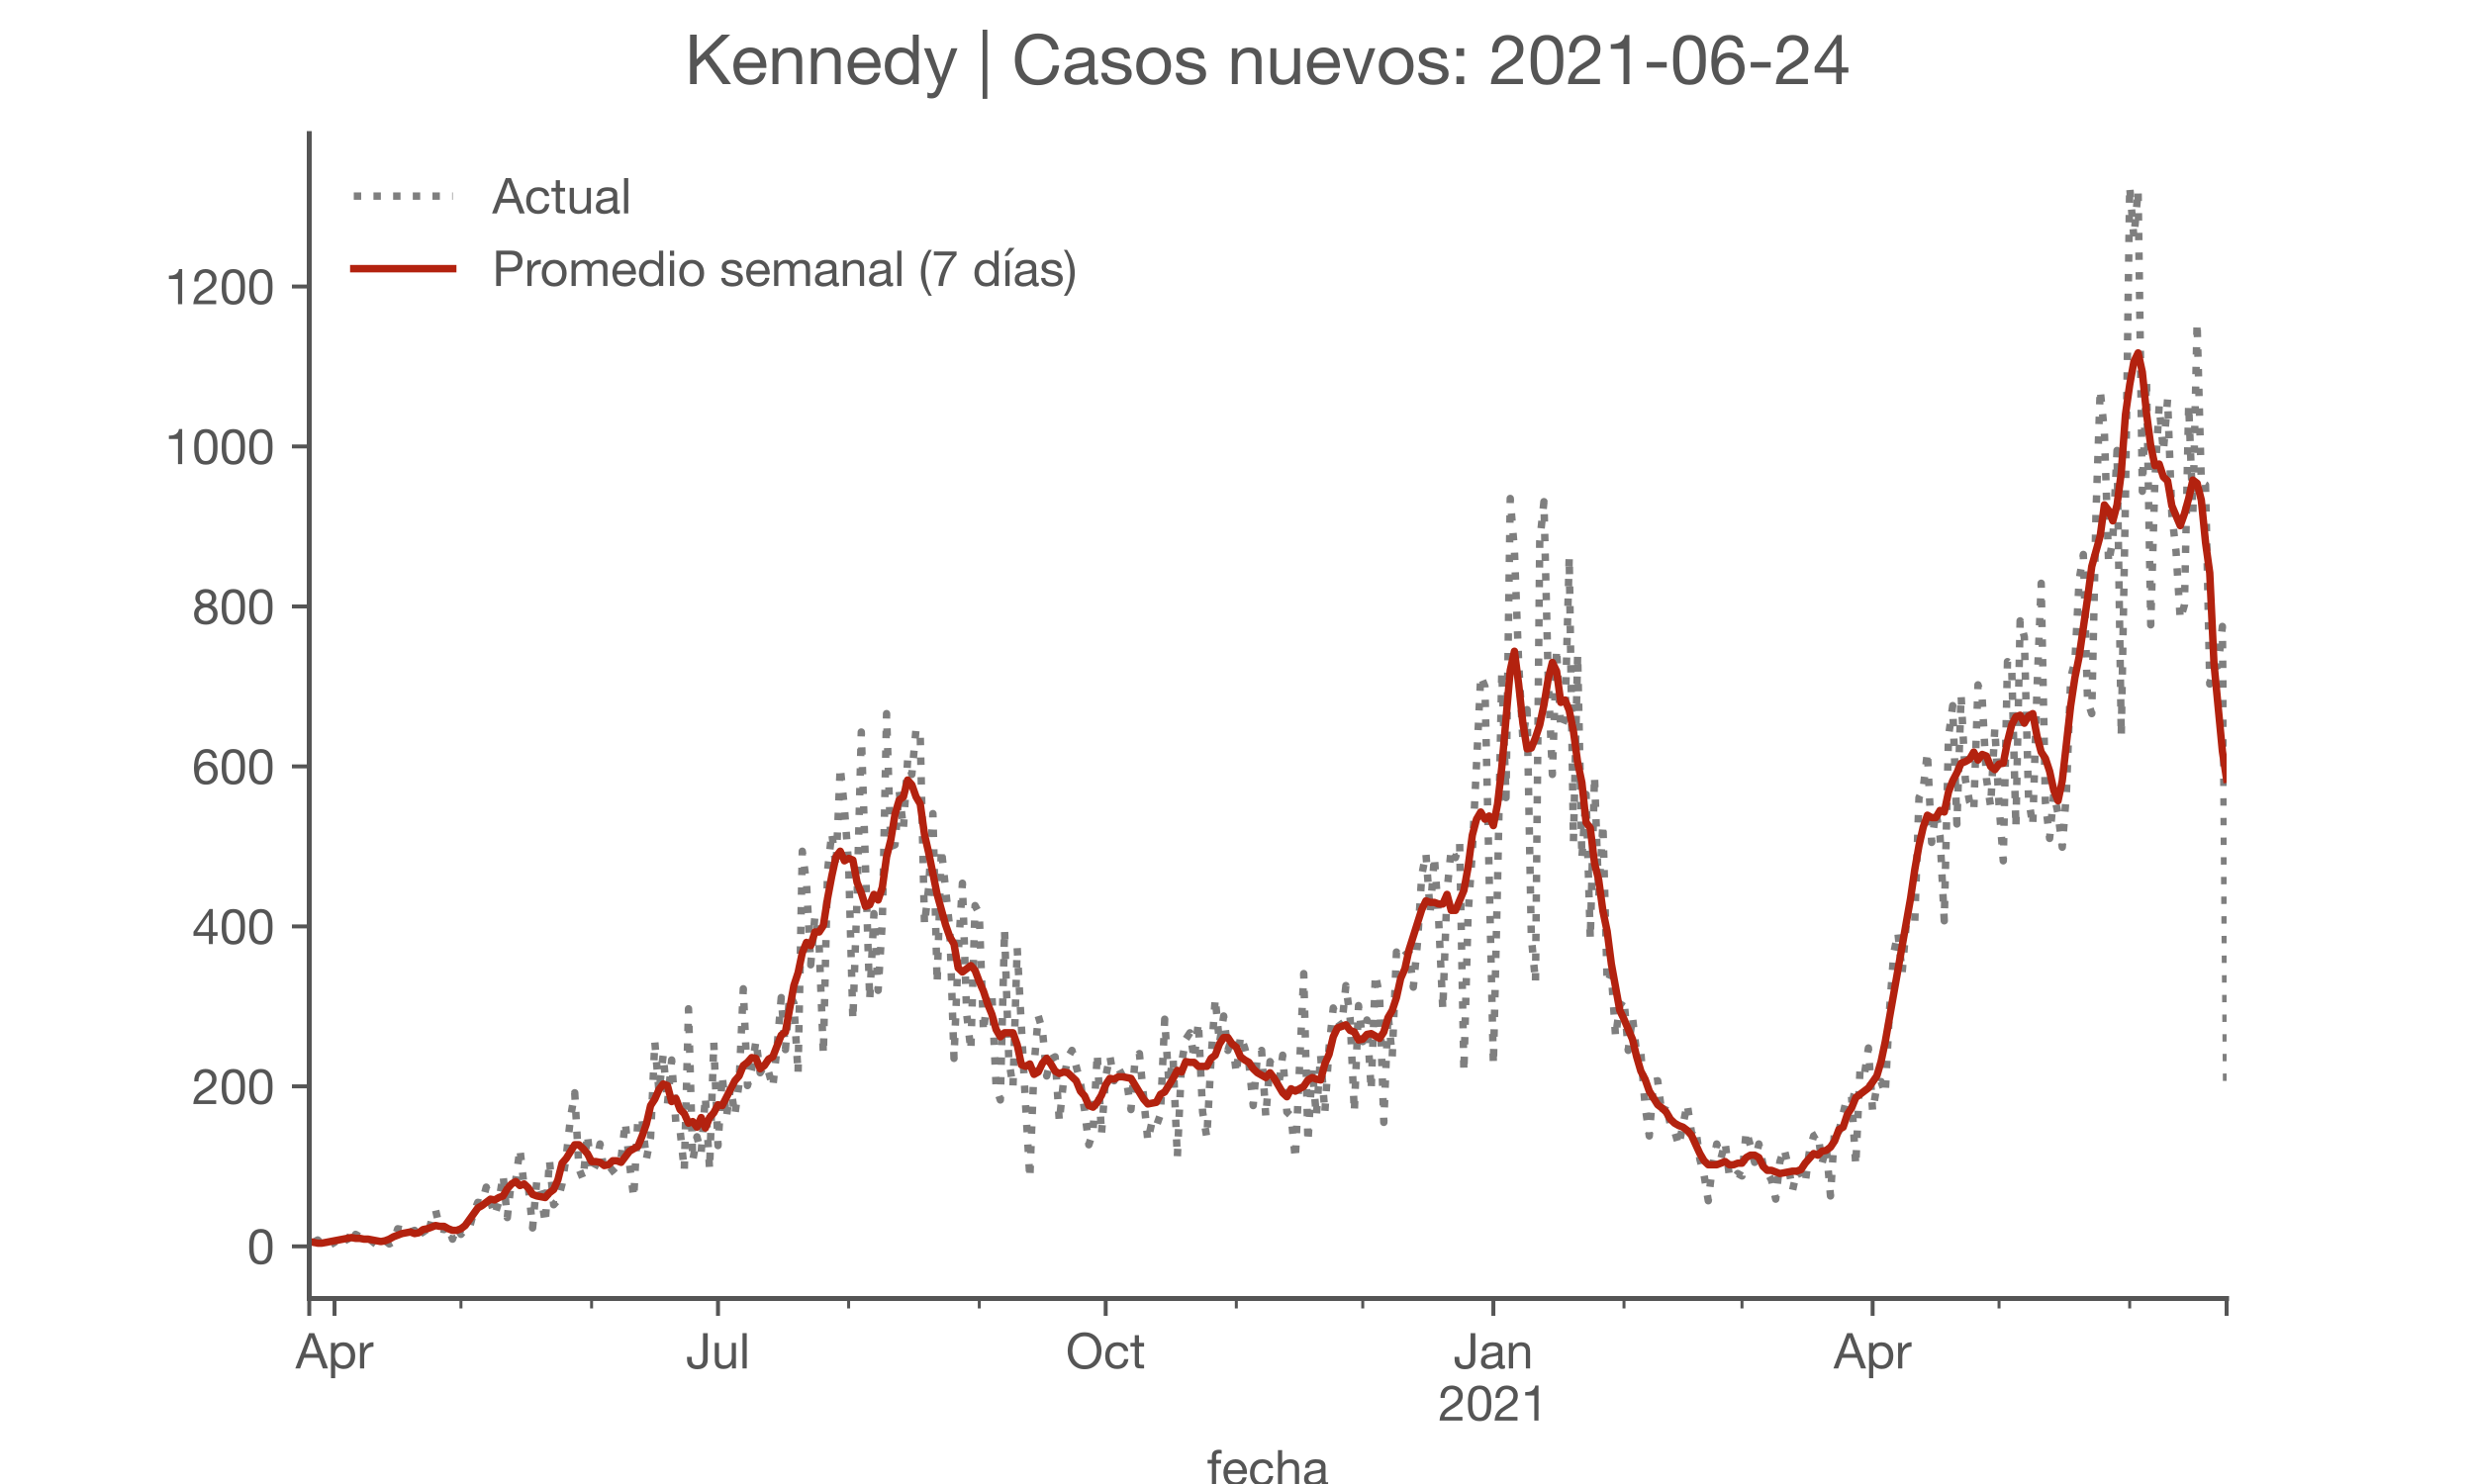 <?xml version="1.0" encoding="utf-8" standalone="no"?>
<!DOCTYPE svg PUBLIC "-//W3C//DTD SVG 1.1//EN"
  "http://www.w3.org/Graphics/SVG/1.1/DTD/svg11.dtd">
<!-- Created with matplotlib (https://matplotlib.org/) -->
<svg height="300pt" version="1.1" viewBox="0 0 500 300" width="500pt" xmlns="http://www.w3.org/2000/svg" xmlns:xlink="http://www.w3.org/1999/xlink">
 <defs>
  <style type="text/css">*{stroke-linecap:butt;stroke-linejoin:round;}</style>
 </defs>
 <g id="figure_1">
  <g id="patch_1">
   <path d="M 0 300 
L 500 300 
L 500 0 
L 0 0 
z
" style="fill:#ffffff;"/>
  </g>
  <g id="axes_1">
   <g id="patch_2">
    <path d="M 62.5 262.5 
L 450 262.5 
L 450 27 
L 62.5 27 
z
" style="fill:#ffffff;"/>
   </g>
   <g id="matplotlib.axis_1">
    <g id="xtick_1">
     <g id="line2d_1">
      <defs>
       <path d="M 0 0 
L 0 3.5 
" id="mdca67dce4a" style="stroke:#555555;stroke-width:0.8;"/>
      </defs>
      <g>
       <use style="fill:#555555;stroke:#555555;stroke-width:0.8;" x="62.5" xlink:href="#mdca67dce4a" y="262.5"/>
      </g>
     </g>
    </g>
    <g id="xtick_2">
     <g id="line2d_2">
      <g>
       <use style="fill:#555555;stroke:#555555;stroke-width:0.8;" x="67.61" xlink:href="#mdca67dce4a" y="262.5"/>
      </g>
     </g>
     <g id="text_1">
      <!-- Apr -->
      <g style="fill:#555555;" transform="translate(59.74 276.641)scale(0.1 -0.1)">
       <defs>
        <path d="M 20.094 29.5 
L 32.203 62.797 
L 32.406 62.797 
L 44.297 29.5 
z
M 27.203 71.406 
L -0.594 0 
L 9.094 0 
L 17.094 21.5 
L 47.297 21.5 
L 55.094 0 
L 65.594 0 
L 37.703 71.406 
z
" id="HelveticaNeue-65"/>
        <path d="M 6.703 51.703 
L 6.703 -19.703 
L 15.203 -19.703 
L 15.203 6.906 
L 15.406 6.906 
Q 16.797 4.594 18.844 3.047 
Q 20.906 1.5 23.203 0.594 
Q 25.5 -0.297 27.844 -0.688 
Q 30.203 -1.094 32.094 -1.094 
Q 38 -1.094 42.453 1 
Q 46.906 3.094 49.844 6.75 
Q 52.797 10.406 54.25 15.297 
Q 55.703 20.203 55.703 25.703 
Q 55.703 31.203 54.203 36.094 
Q 52.703 41 49.75 44.75 
Q 46.797 48.5 42.344 50.703 
Q 37.906 52.906 31.906 52.906 
Q 26.5 52.906 22 50.953 
Q 17.5 49 15.406 44.703 
L 15.203 44.703 
L 15.203 51.703 
z
M 46.703 26.297 
Q 46.703 22.5 45.891 18.891 
Q 45.094 15.297 43.297 12.5 
Q 41.5 9.703 38.547 8 
Q 35.594 6.297 31.203 6.297 
Q 26.797 6.297 23.688 7.938 
Q 20.594 9.594 18.641 12.297 
Q 16.703 15 15.797 18.547 
Q 14.906 22.094 14.906 25.906 
Q 14.906 29.5 15.75 33 
Q 16.594 36.5 18.5 39.25 
Q 20.406 42 23.406 43.703 
Q 26.406 45.406 30.703 45.406 
Q 34.797 45.406 37.844 43.797 
Q 40.906 42.203 42.844 39.5 
Q 44.797 36.797 45.75 33.344 
Q 46.703 29.906 46.703 26.297 
z
" id="HelveticaNeue-112"/>
        <path d="M 6.094 51.703 
L 6.094 0 
L 14.594 0 
L 14.594 23 
Q 14.594 28 15.594 31.844 
Q 16.594 35.703 18.797 38.391 
Q 21 41.094 24.594 42.5 
Q 28.203 43.906 33.297 43.906 
L 33.297 52.906 
Q 26.406 53.094 21.906 50.094 
Q 17.406 47.094 14.297 40.797 
L 14.094 40.797 
L 14.094 51.703 
z
" id="HelveticaNeue-114"/>
       </defs>
       <use xlink:href="#HelveticaNeue-65"/>
       <use x="64.8" xlink:href="#HelveticaNeue-112"/>
       <use x="124.1" xlink:href="#HelveticaNeue-114"/>
      </g>
     </g>
    </g>
    <g id="xtick_3">
     <g id="line2d_3">
      <g>
       <use style="fill:#555555;stroke:#555555;stroke-width:0.8;" x="145.11" xlink:href="#mdca67dce4a" y="262.5"/>
      </g>
     </g>
     <g id="text_2">
      <!-- Jul -->
      <g style="fill:#555555;" transform="translate(138.625 276.641)scale(0.1 -0.1)">
       <defs>
        <path d="M 44.094 17.797 
L 44.094 71.406 
L 34.594 71.406 
L 34.594 19.203 
Q 34.594 13.297 32.141 9.797 
Q 29.703 6.297 23.203 6.297 
Q 19.703 6.297 17.453 7.344 
Q 15.203 8.406 13.953 10.297 
Q 12.703 12.203 12.203 14.797 
Q 11.703 17.406 11.703 20.5 
L 11.703 23.5 
L 2.203 23.5 
L 2.203 19.094 
Q 2.203 8.906 7.594 3.656 
Q 13 -1.594 23 -1.594 
Q 29 -1.594 33.047 0.047 
Q 37.094 1.703 39.547 4.453 
Q 42 7.203 43.047 10.703 
Q 44.094 14.203 44.094 17.797 
z
" id="HelveticaNeue-74"/>
        <path d="M 49.203 0 
L 49.203 51.703 
L 40.703 51.703 
L 40.703 22.5 
Q 40.703 19 39.75 16.047 
Q 38.797 13.094 36.891 10.891 
Q 35 8.703 32.141 7.5 
Q 29.297 6.297 25.406 6.297 
Q 20.5 6.297 17.703 9.094 
Q 14.906 11.906 14.906 16.703 
L 14.906 51.703 
L 6.406 51.703 
L 6.406 17.703 
Q 6.406 13.5 7.25 10.047 
Q 8.094 6.594 10.188 4.094 
Q 12.297 1.594 15.688 0.25 
Q 19.094 -1.094 24.203 -1.094 
Q 29.906 -1.094 34.094 1.156 
Q 38.297 3.406 41 8.203 
L 41.203 8.203 
L 41.203 0 
z
" id="HelveticaNeue-117"/>
        <path d="M 6.906 71.406 
L 6.906 0 
L 15.406 0 
L 15.406 71.406 
z
" id="HelveticaNeue-108"/>
       </defs>
       <use xlink:href="#HelveticaNeue-74"/>
       <use x="51.9" xlink:href="#HelveticaNeue-117"/>
       <use x="107.5" xlink:href="#HelveticaNeue-108"/>
      </g>
     </g>
    </g>
    <g id="xtick_4">
     <g id="line2d_4">
      <g>
       <use style="fill:#555555;stroke:#555555;stroke-width:0.8;" x="223.462" xlink:href="#mdca67dce4a" y="262.5"/>
      </g>
     </g>
     <g id="text_3">
      <!-- Oct -->
      <g style="fill:#555555;" transform="translate(215.401 276.641)scale(0.1 -0.1)">
       <defs>
        <path d="M 13.297 35.703 
Q 13.297 41.094 14.688 46.344 
Q 16.094 51.594 19.094 55.797 
Q 22.094 60 26.797 62.547 
Q 31.5 65.094 38 65.094 
Q 44.5 65.094 49.203 62.547 
Q 53.906 60 56.906 55.797 
Q 59.906 51.594 61.297 46.344 
Q 62.703 41.094 62.703 35.703 
Q 62.703 30.297 61.297 25.047 
Q 59.906 19.797 56.906 15.594 
Q 53.906 11.406 49.203 8.844 
Q 44.5 6.297 38 6.297 
Q 31.5 6.297 26.797 8.844 
Q 22.094 11.406 19.094 15.594 
Q 16.094 19.797 14.688 25.047 
Q 13.297 30.297 13.297 35.703 
z
M 3.797 35.703 
Q 3.797 28.406 5.938 21.656 
Q 8.094 14.906 12.391 9.703 
Q 16.703 4.5 23.094 1.453 
Q 29.5 -1.594 38 -1.594 
Q 46.5 -1.594 52.891 1.453 
Q 59.297 4.5 63.594 9.703 
Q 67.906 14.906 70.047 21.656 
Q 72.203 28.406 72.203 35.703 
Q 72.203 43 70.047 49.75 
Q 67.906 56.5 63.594 61.703 
Q 59.297 66.906 52.891 70 
Q 46.5 73.094 38 73.094 
Q 29.5 73.094 23.094 70 
Q 16.703 66.906 12.391 61.703 
Q 8.094 56.5 5.938 49.75 
Q 3.797 43 3.797 35.703 
z
" id="HelveticaNeue-79"/>
        <path d="M 41.5 35.094 
L 50.297 35.094 
Q 49.797 39.703 47.891 43.047 
Q 46 46.406 43.047 48.594 
Q 40.094 50.797 36.25 51.844 
Q 32.406 52.906 28 52.906 
Q 21.906 52.906 17.297 50.75 
Q 12.703 48.594 9.641 44.844 
Q 6.594 41.094 5.094 36.047 
Q 3.594 31 3.594 25.203 
Q 3.594 19.406 5.141 14.547 
Q 6.703 9.703 9.75 6.203 
Q 12.797 2.703 17.344 0.797 
Q 21.906 -1.094 27.797 -1.094 
Q 37.703 -1.094 43.453 4.094 
Q 49.203 9.297 50.594 18.906 
L 41.906 18.906 
Q 41.094 12.906 37.547 9.594 
Q 34 6.297 27.703 6.297 
Q 23.703 6.297 20.797 7.891 
Q 17.906 9.5 16.094 12.141 
Q 14.297 14.797 13.438 18.188 
Q 12.594 21.594 12.594 25.203 
Q 12.594 29.094 13.391 32.75 
Q 14.203 36.406 16.047 39.203 
Q 17.906 42 21 43.703 
Q 24.094 45.406 28.703 45.406 
Q 34.094 45.406 37.297 42.703 
Q 40.5 40 41.5 35.094 
z
" id="HelveticaNeue-99"/>
        <path d="M 18.203 51.703 
L 18.203 67.203 
L 9.703 67.203 
L 9.703 51.703 
L 0.906 51.703 
L 0.906 44.203 
L 9.703 44.203 
L 9.703 11.297 
Q 9.703 7.703 10.391 5.5 
Q 11.094 3.297 12.547 2.094 
Q 14 0.906 16.344 0.453 
Q 18.703 0 22 0 
L 28.5 0 
L 28.5 7.5 
L 24.594 7.5 
Q 22.594 7.5 21.344 7.641 
Q 20.094 7.797 19.391 8.297 
Q 18.703 8.797 18.453 9.688 
Q 18.203 10.594 18.203 12.094 
L 18.203 44.203 
L 28.5 44.203 
L 28.5 51.703 
z
" id="HelveticaNeue-116"/>
       </defs>
       <use xlink:href="#HelveticaNeue-79"/>
       <use x="76" xlink:href="#HelveticaNeue-99"/>
       <use x="129.7" xlink:href="#HelveticaNeue-116"/>
      </g>
     </g>
    </g>
    <g id="xtick_5">
     <g id="line2d_5">
      <g>
       <use style="fill:#555555;stroke:#555555;stroke-width:0.8;" x="301.813" xlink:href="#mdca67dce4a" y="262.5"/>
      </g>
     </g>
     <g id="text_4">
      <!-- Jan -->
      <g style="fill:#555555;" transform="translate(293.753 276.641)scale(0.1 -0.1)">
       <defs>
        <path d="M 52.203 0.203 
Q 50 -1.094 46.094 -1.094 
Q 42.797 -1.094 40.844 0.75 
Q 38.906 2.594 38.906 6.797 
Q 35.406 2.594 30.75 0.75 
Q 26.094 -1.094 20.703 -1.094 
Q 17.203 -1.094 14.047 -0.297 
Q 10.906 0.5 8.594 2.203 
Q 6.297 3.906 4.938 6.656 
Q 3.594 9.406 3.594 13.297 
Q 3.594 17.703 5.094 20.5 
Q 6.594 23.297 9.047 25.047 
Q 11.5 26.797 14.641 27.688 
Q 17.797 28.594 21.094 29.203 
Q 24.594 29.906 27.75 30.25 
Q 30.906 30.594 33.297 31.25 
Q 35.703 31.906 37.094 33.156 
Q 38.5 34.406 38.5 36.797 
Q 38.5 39.594 37.453 41.297 
Q 36.406 43 34.75 43.891 
Q 33.094 44.797 31.047 45.094 
Q 29 45.406 27 45.406 
Q 21.594 45.406 18 43.344 
Q 14.406 41.297 14.094 35.594 
L 5.594 35.594 
Q 5.797 40.406 7.594 43.703 
Q 9.406 47 12.406 49.047 
Q 15.406 51.094 19.25 52 
Q 23.094 52.906 27.5 52.906 
Q 31 52.906 34.453 52.406 
Q 37.906 51.906 40.703 50.344 
Q 43.5 48.797 45.203 46 
Q 46.906 43.203 46.906 38.703 
L 46.906 12.094 
Q 46.906 9.094 47.25 7.688 
Q 47.594 6.297 49.594 6.297 
Q 50.703 6.297 52.203 6.797 
z
M 38.406 26.703 
Q 36.797 25.5 34.188 24.953 
Q 31.594 24.406 28.75 24.047 
Q 25.906 23.703 23 23.25 
Q 20.094 22.797 17.797 21.797 
Q 15.5 20.797 14.047 18.938 
Q 12.594 17.094 12.594 13.906 
Q 12.594 11.797 13.438 10.344 
Q 14.297 8.906 15.641 8 
Q 17 7.094 18.797 6.688 
Q 20.594 6.297 22.594 6.297 
Q 26.797 6.297 29.797 7.438 
Q 32.797 8.594 34.688 10.344 
Q 36.594 12.094 37.5 14.141 
Q 38.406 16.203 38.406 18 
z
" id="HelveticaNeue-97"/>
        <path d="M 6.406 51.703 
L 6.406 0 
L 14.906 0 
L 14.906 29.203 
Q 14.906 32.703 15.844 35.641 
Q 16.797 38.594 18.688 40.797 
Q 20.594 43 23.438 44.203 
Q 26.297 45.406 30.203 45.406 
Q 35.094 45.406 37.891 42.594 
Q 40.703 39.797 40.703 35 
L 40.703 0 
L 49.203 0 
L 49.203 34 
Q 49.203 38.203 48.344 41.641 
Q 47.5 45.094 45.391 47.594 
Q 43.297 50.094 39.891 51.5 
Q 36.5 52.906 31.406 52.906 
Q 19.906 52.906 14.594 43.5 
L 14.406 43.5 
L 14.406 51.703 
z
" id="HelveticaNeue-110"/>
       </defs>
       <use xlink:href="#HelveticaNeue-74"/>
       <use x="51.9" xlink:href="#HelveticaNeue-97"/>
       <use x="105.6" xlink:href="#HelveticaNeue-110"/>
      </g>
      <!-- 2021 -->
      <g style="fill:#555555;" transform="translate(290.694 287.18)scale(0.1 -0.1)">
       <defs>
        <path d="M 4.406 45.797 
L 12.906 45.797 
Q 12.797 49 13.547 52.141 
Q 14.297 55.297 16 57.797 
Q 17.703 60.297 20.344 61.844 
Q 23 63.406 26.703 63.406 
Q 29.5 63.406 32 62.5 
Q 34.5 61.594 36.344 59.891 
Q 38.203 58.203 39.297 55.844 
Q 40.406 53.5 40.406 50.594 
Q 40.406 46.906 39.25 44.094 
Q 38.094 41.297 35.844 38.891 
Q 33.594 36.5 30.188 34.141 
Q 26.797 31.797 22.297 29 
Q 18.594 26.797 15.188 24.297 
Q 11.797 21.797 9.094 18.5 
Q 6.406 15.203 4.656 10.75 
Q 2.906 6.297 2.406 0 
L 48.703 0 
L 48.703 7.5 
L 12.297 7.5 
Q 12.906 10.797 14.844 13.344 
Q 16.797 15.906 19.547 18.094 
Q 22.297 20.297 25.594 22.25 
Q 28.906 24.203 32.203 26.203 
Q 35.5 28.297 38.594 30.594 
Q 41.703 32.906 44.094 35.75 
Q 46.5 38.594 47.953 42.188 
Q 49.406 45.797 49.406 50.5 
Q 49.406 55.5 47.656 59.297 
Q 45.906 63.094 42.906 65.641 
Q 39.906 68.203 35.844 69.547 
Q 31.797 70.906 27.203 70.906 
Q 21.594 70.906 17.188 69 
Q 12.797 67.094 9.844 63.75 
Q 6.906 60.406 5.5 55.797 
Q 4.094 51.203 4.406 45.797 
z
" id="HelveticaNeue-50"/>
        <path d="M 13.203 34.906 
Q 13.203 37.5 13.25 40.641 
Q 13.297 43.797 13.75 46.938 
Q 14.203 50.094 15.047 53.094 
Q 15.906 56.094 17.547 58.344 
Q 19.203 60.594 21.703 62 
Q 24.203 63.406 27.797 63.406 
Q 31.406 63.406 33.906 62 
Q 36.406 60.594 38.047 58.344 
Q 39.703 56.094 40.547 53.094 
Q 41.406 50.094 41.844 46.938 
Q 42.297 43.797 42.344 40.641 
Q 42.406 37.5 42.406 34.906 
Q 42.406 30.906 42.156 25.953 
Q 41.906 21 40.547 16.641 
Q 39.203 12.297 36.203 9.297 
Q 33.203 6.297 27.797 6.297 
Q 22.406 6.297 19.406 9.297 
Q 16.406 12.297 15.047 16.641 
Q 13.703 21 13.453 25.953 
Q 13.203 30.906 13.203 34.906 
z
M 4.203 34.797 
Q 4.203 30.906 4.391 26.703 
Q 4.594 22.5 5.391 18.5 
Q 6.203 14.5 7.703 10.953 
Q 9.203 7.406 11.797 4.703 
Q 14.406 2 18.344 0.453 
Q 22.297 -1.094 27.797 -1.094 
Q 33.406 -1.094 37.297 0.453 
Q 41.203 2 43.797 4.703 
Q 46.406 7.406 47.906 10.953 
Q 49.406 14.5 50.203 18.5 
Q 51 22.5 51.203 26.703 
Q 51.406 30.906 51.406 34.797 
Q 51.406 38.703 51.203 42.891 
Q 51 47.094 50.203 51.094 
Q 49.406 55.094 47.906 58.688 
Q 46.406 62.297 43.797 65 
Q 41.203 67.703 37.25 69.297 
Q 33.297 70.906 27.797 70.906 
Q 22.297 70.906 18.344 69.297 
Q 14.406 67.703 11.797 65 
Q 9.203 62.297 7.703 58.688 
Q 6.203 55.094 5.391 51.094 
Q 4.594 47.094 4.391 42.891 
Q 4.203 38.703 4.203 34.797 
z
" id="HelveticaNeue-48"/>
        <path d="M 35.594 0 
L 35.594 70.906 
L 29.094 70.906 
Q 28.406 66.906 26.5 64.297 
Q 24.594 61.703 21.844 60.203 
Q 19.094 58.703 15.688 58.141 
Q 12.297 57.594 8.703 57.594 
L 8.703 50.797 
L 27.094 50.797 
L 27.094 0 
z
" id="HelveticaNeue-49"/>
       </defs>
       <use xlink:href="#HelveticaNeue-50"/>
       <use x="55.6" xlink:href="#HelveticaNeue-48"/>
       <use x="111.2" xlink:href="#HelveticaNeue-50"/>
       <use x="166.8" xlink:href="#HelveticaNeue-49"/>
      </g>
     </g>
    </g>
    <g id="xtick_6">
     <g id="line2d_6">
      <g>
       <use style="fill:#555555;stroke:#555555;stroke-width:0.8;" x="378.462" xlink:href="#mdca67dce4a" y="262.5"/>
      </g>
     </g>
     <g id="text_5">
      <!-- Apr -->
      <g style="fill:#555555;" transform="translate(370.592 276.641)scale(0.1 -0.1)">
       <use xlink:href="#HelveticaNeue-65"/>
       <use x="64.8" xlink:href="#HelveticaNeue-112"/>
       <use x="124.1" xlink:href="#HelveticaNeue-114"/>
      </g>
     </g>
    </g>
    <g id="xtick_7">
     <g id="line2d_7">
      <g>
       <use style="fill:#555555;stroke:#555555;stroke-width:0.8;" x="450" xlink:href="#mdca67dce4a" y="262.5"/>
      </g>
     </g>
    </g>
    <g id="xtick_8">
     <g id="line2d_8">
      <defs>
       <path d="M 0 0 
L 0 2 
" id="m780d218e04" style="stroke:#555555;stroke-width:0.6;"/>
      </defs>
      <g>
       <use style="fill:#555555;stroke:#555555;stroke-width:0.6;" x="93.159" xlink:href="#m780d218e04" y="262.5"/>
      </g>
     </g>
    </g>
    <g id="xtick_9">
     <g id="line2d_9">
      <g>
       <use style="fill:#555555;stroke:#555555;stroke-width:0.6;" x="119.56" xlink:href="#m780d218e04" y="262.5"/>
      </g>
     </g>
    </g>
    <g id="xtick_10">
     <g id="line2d_10">
      <g>
       <use style="fill:#555555;stroke:#555555;stroke-width:0.6;" x="171.511" xlink:href="#m780d218e04" y="262.5"/>
      </g>
     </g>
    </g>
    <g id="xtick_11">
     <g id="line2d_11">
      <g>
       <use style="fill:#555555;stroke:#555555;stroke-width:0.6;" x="197.912" xlink:href="#m780d218e04" y="262.5"/>
      </g>
     </g>
    </g>
    <g id="xtick_12">
     <g id="line2d_12">
      <g>
       <use style="fill:#555555;stroke:#555555;stroke-width:0.6;" x="249.863" xlink:href="#m780d218e04" y="262.5"/>
      </g>
     </g>
    </g>
    <g id="xtick_13">
     <g id="line2d_13">
      <g>
       <use style="fill:#555555;stroke:#555555;stroke-width:0.6;" x="275.412" xlink:href="#m780d218e04" y="262.5"/>
      </g>
     </g>
    </g>
    <g id="xtick_14">
     <g id="line2d_14">
      <g>
       <use style="fill:#555555;stroke:#555555;stroke-width:0.6;" x="328.214" xlink:href="#m780d218e04" y="262.5"/>
      </g>
     </g>
    </g>
    <g id="xtick_15">
     <g id="line2d_15">
      <g>
       <use style="fill:#555555;stroke:#555555;stroke-width:0.6;" x="352.06" xlink:href="#m780d218e04" y="262.5"/>
      </g>
     </g>
    </g>
    <g id="xtick_16">
     <g id="line2d_16">
      <g>
       <use style="fill:#555555;stroke:#555555;stroke-width:0.6;" x="404.011" xlink:href="#m780d218e04" y="262.5"/>
      </g>
     </g>
    </g>
    <g id="xtick_17">
     <g id="line2d_17">
      <g>
       <use style="fill:#555555;stroke:#555555;stroke-width:0.6;" x="430.412" xlink:href="#m780d218e04" y="262.5"/>
      </g>
     </g>
    </g>
    <g id="text_6">
     <!-- fecha -->
     <g style="fill:#555555;" transform="translate(243.935 300.291)scale(0.1 -0.1)">
      <defs>
       <path d="M 9.906 44.203 
L 9.906 0 
L 18.406 0 
L 18.406 44.203 
L 28.406 44.203 
L 28.406 51.703 
L 18.406 51.703 
L 18.406 58.906 
Q 18.406 62.297 20.094 63.5 
Q 21.797 64.703 24.906 64.703 
Q 26 64.703 27.297 64.547 
Q 28.594 64.406 29.703 64 
L 29.703 71.406 
Q 28.5 71.797 26.953 72 
Q 25.406 72.203 24.203 72.203 
Q 17.203 72.203 13.547 68.953 
Q 9.906 65.703 9.906 59.406 
L 9.906 51.703 
L 1.203 51.703 
L 1.203 44.203 
z
" id="HelveticaNeue-102"/>
       <path d="M 42.297 30.797 
L 12.594 30.797 
Q 12.797 33.797 13.891 36.438 
Q 15 39.094 16.891 41.094 
Q 18.797 43.094 21.438 44.25 
Q 24.094 45.406 27.406 45.406 
Q 30.594 45.406 33.25 44.25 
Q 35.906 43.094 37.844 41.141 
Q 39.797 39.203 40.938 36.5 
Q 42.094 33.797 42.297 30.797 
z
M 50.5 16.406 
L 42.094 16.406 
Q 41 11.297 37.547 8.797 
Q 34.094 6.297 28.703 6.297 
Q 24.5 6.297 21.391 7.688 
Q 18.297 9.094 16.297 11.438 
Q 14.297 13.797 13.391 16.844 
Q 12.5 19.906 12.594 23.297 
L 51.297 23.297 
Q 51.5 28 50.453 33.203 
Q 49.406 38.406 46.656 42.797 
Q 43.906 47.203 39.344 50.047 
Q 34.797 52.906 27.906 52.906 
Q 22.594 52.906 18.141 50.906 
Q 13.703 48.906 10.453 45.297 
Q 7.203 41.703 5.391 36.797 
Q 3.594 31.906 3.594 26 
Q 3.797 20.094 5.344 15.094 
Q 6.906 10.094 10 6.5 
Q 13.094 2.906 17.641 0.906 
Q 22.203 -1.094 28.406 -1.094 
Q 37.203 -1.094 43 3.297 
Q 48.797 7.703 50.5 16.406 
z
" id="HelveticaNeue-101"/>
       <path d="M 6.406 71.406 
L 6.406 0 
L 14.906 0 
L 14.906 29.203 
Q 14.906 32.703 15.844 35.641 
Q 16.797 38.594 18.688 40.797 
Q 20.594 43 23.438 44.203 
Q 26.297 45.406 30.203 45.406 
Q 35.094 45.406 37.891 42.594 
Q 40.703 39.797 40.703 35 
L 40.703 0 
L 49.203 0 
L 49.203 34 
Q 49.203 38.203 48.344 41.641 
Q 47.5 45.094 45.391 47.594 
Q 43.297 50.094 39.891 51.5 
Q 36.5 52.906 31.406 52.906 
Q 29.094 52.906 26.641 52.406 
Q 24.203 51.906 21.953 50.844 
Q 19.703 49.797 17.891 48.141 
Q 16.094 46.5 15.094 44.094 
L 14.906 44.094 
L 14.906 71.406 
z
" id="HelveticaNeue-104"/>
      </defs>
      <use xlink:href="#HelveticaNeue-102"/>
      <use x="29.6" xlink:href="#HelveticaNeue-101"/>
      <use x="83.3" xlink:href="#HelveticaNeue-99"/>
      <use x="137" xlink:href="#HelveticaNeue-104"/>
      <use x="192.6" xlink:href="#HelveticaNeue-97"/>
     </g>
    </g>
   </g>
   <g id="matplotlib.axis_2">
    <g id="ytick_1">
     <g id="line2d_18">
      <defs>
       <path d="M 0 0 
L -3.5 0 
" id="mf91edec63c" style="stroke:#555555;stroke-width:0.8;"/>
      </defs>
      <g>
       <use style="fill:#555555;stroke:#555555;stroke-width:0.8;" x="62.5" xlink:href="#mf91edec63c" y="251.957"/>
      </g>
     </g>
     <g id="text_7">
      <!-- 0 -->
      <g style="fill:#555555;" transform="translate(49.941 255.527)scale(0.1 -0.1)">
       <use xlink:href="#HelveticaNeue-48"/>
      </g>
     </g>
    </g>
    <g id="ytick_2">
     <g id="line2d_19">
      <g>
       <use style="fill:#555555;stroke:#555555;stroke-width:0.8;" x="62.5" xlink:href="#mf91edec63c" y="219.617"/>
      </g>
     </g>
     <g id="text_8">
      <!-- 200 -->
      <g style="fill:#555555;" transform="translate(38.822 223.187)scale(0.1 -0.1)">
       <use xlink:href="#HelveticaNeue-50"/>
       <use x="55.6" xlink:href="#HelveticaNeue-48"/>
       <use x="111.2" xlink:href="#HelveticaNeue-48"/>
      </g>
     </g>
    </g>
    <g id="ytick_3">
     <g id="line2d_20">
      <g>
       <use style="fill:#555555;stroke:#555555;stroke-width:0.8;" x="62.5" xlink:href="#mf91edec63c" y="187.277"/>
      </g>
     </g>
     <g id="text_9">
      <!-- 400 -->
      <g style="fill:#555555;" transform="translate(38.822 190.847)scale(0.1 -0.1)">
       <defs>
        <path d="M 33.906 24.094 
L 10.094 24.094 
L 33.703 58.797 
L 33.906 58.797 
z
M 41.906 24.094 
L 41.906 70.906 
L 35.094 70.906 
L 2.797 24.797 
L 2.797 16.594 
L 33.906 16.594 
L 33.906 0 
L 41.906 0 
L 41.906 16.594 
L 51.5 16.594 
L 51.5 24.094 
z
" id="HelveticaNeue-52"/>
       </defs>
       <use xlink:href="#HelveticaNeue-52"/>
       <use x="55.6" xlink:href="#HelveticaNeue-48"/>
       <use x="111.2" xlink:href="#HelveticaNeue-48"/>
      </g>
     </g>
    </g>
    <g id="ytick_4">
     <g id="line2d_21">
      <g>
       <use style="fill:#555555;stroke:#555555;stroke-width:0.8;" x="62.5" xlink:href="#mf91edec63c" y="154.937"/>
      </g>
     </g>
     <g id="text_10">
      <!-- 600 -->
      <g style="fill:#555555;" transform="translate(38.822 158.507)scale(0.1 -0.1)">
       <defs>
        <path d="M 41.406 52.797 
L 49.906 52.797 
Q 49.094 61.594 43.891 66.25 
Q 38.703 70.906 29.906 70.906 
Q 22.297 70.906 17.297 67.703 
Q 12.297 64.5 9.297 59.203 
Q 6.297 53.906 5.047 47.047 
Q 3.797 40.203 3.797 32.906 
Q 3.797 27.297 4.641 21.297 
Q 5.5 15.297 8.094 10.297 
Q 10.703 5.297 15.5 2.094 
Q 20.297 -1.094 28.203 -1.094 
Q 34.906 -1.094 39.453 1.156 
Q 44 3.406 46.75 6.844 
Q 49.5 10.297 50.703 14.5 
Q 51.906 18.703 51.906 22.594 
Q 51.906 27.5 50.406 31.703 
Q 48.906 35.906 46.156 39 
Q 43.406 42.094 39.344 43.844 
Q 35.297 45.594 30.203 45.594 
Q 24.406 45.594 19.953 43.391 
Q 15.5 41.203 12.5 36.297 
L 12.297 36.5 
Q 12.406 40.594 13.094 45.297 
Q 13.797 50 15.641 54.047 
Q 17.5 58.094 20.797 60.75 
Q 24.094 63.406 29.5 63.406 
Q 34.594 63.406 37.688 60.5 
Q 40.797 57.594 41.406 52.797 
z
M 28.594 38.094 
Q 32.203 38.094 34.891 36.797 
Q 37.594 35.5 39.391 33.344 
Q 41.203 31.203 42.047 28.25 
Q 42.906 25.297 42.906 22 
Q 42.906 18.906 41.953 16.047 
Q 41 13.203 39.203 11 
Q 37.406 8.797 34.75 7.547 
Q 32.094 6.297 28.594 6.297 
Q 25.094 6.297 22.344 7.547 
Q 19.594 8.797 17.75 10.891 
Q 15.906 13 14.906 15.891 
Q 13.906 18.797 13.906 22.094 
Q 13.906 25.406 14.844 28.344 
Q 15.797 31.297 17.688 33.438 
Q 19.594 35.594 22.297 36.844 
Q 25 38.094 28.594 38.094 
z
" id="HelveticaNeue-54"/>
       </defs>
       <use xlink:href="#HelveticaNeue-54"/>
       <use x="55.6" xlink:href="#HelveticaNeue-48"/>
       <use x="111.2" xlink:href="#HelveticaNeue-48"/>
      </g>
     </g>
    </g>
    <g id="ytick_5">
     <g id="line2d_22">
      <g>
       <use style="fill:#555555;stroke:#555555;stroke-width:0.8;" x="62.5" xlink:href="#mf91edec63c" y="122.597"/>
      </g>
     </g>
     <g id="text_11">
      <!-- 800 -->
      <g style="fill:#555555;" transform="translate(38.822 126.167)scale(0.1 -0.1)">
       <defs>
        <path d="M 15.5 52.5 
Q 15.5 55.203 16.5 57.203 
Q 17.5 59.203 19.141 60.594 
Q 20.797 62 23.094 62.703 
Q 25.406 63.406 27.906 63.406 
Q 33.094 63.406 36.438 60.656 
Q 39.797 57.906 39.797 52.5 
Q 39.797 47.094 36.5 44.094 
Q 33.203 41.094 28.094 41.094 
Q 25.5 41.094 23.203 41.797 
Q 20.906 42.5 19.203 43.891 
Q 17.5 45.297 16.5 47.438 
Q 15.5 49.594 15.5 52.5 
z
M 6.5 52.797 
Q 6.5 48 9.203 43.953 
Q 11.906 39.906 16.406 38.094 
Q 10.406 36 7.203 31.344 
Q 4 26.703 4 20.406 
Q 4 15 5.844 10.953 
Q 7.703 6.906 10.953 4.203 
Q 14.203 1.5 18.594 0.203 
Q 23 -1.094 28.094 -1.094 
Q 33 -1.094 37.297 0.297 
Q 41.594 1.703 44.75 4.453 
Q 47.906 7.203 49.75 11.203 
Q 51.594 15.203 51.594 20.406 
Q 51.594 27 48.5 31.547 
Q 45.406 36.094 39 38.094 
Q 43.5 40.094 46.141 44.047 
Q 48.797 48 48.797 52.797 
Q 48.797 56.203 47.594 59.453 
Q 46.406 62.703 43.844 65.25 
Q 41.297 67.797 37.188 69.344 
Q 33.094 70.906 27.297 70.906 
Q 23.203 70.906 19.453 69.703 
Q 15.703 68.5 12.797 66.203 
Q 9.906 63.906 8.203 60.547 
Q 6.5 57.203 6.5 52.797 
z
M 13 20 
Q 13 23.094 14.141 25.594 
Q 15.297 28.094 17.344 29.891 
Q 19.406 31.703 22.156 32.641 
Q 24.906 33.594 28 33.594 
Q 31 33.594 33.641 32.547 
Q 36.297 31.5 38.297 29.703 
Q 40.297 27.906 41.438 25.453 
Q 42.594 23 42.594 20.094 
Q 42.594 17.094 41.547 14.594 
Q 40.5 12.094 38.547 10.25 
Q 36.594 8.406 33.938 7.344 
Q 31.297 6.297 28.094 6.297 
Q 21.5 6.297 17.25 9.938 
Q 13 13.594 13 20 
z
" id="HelveticaNeue-56"/>
       </defs>
       <use xlink:href="#HelveticaNeue-56"/>
       <use x="55.6" xlink:href="#HelveticaNeue-48"/>
       <use x="111.2" xlink:href="#HelveticaNeue-48"/>
      </g>
     </g>
    </g>
    <g id="ytick_6">
     <g id="line2d_23">
      <g>
       <use style="fill:#555555;stroke:#555555;stroke-width:0.8;" x="62.5" xlink:href="#mf91edec63c" y="90.257"/>
      </g>
     </g>
     <g id="text_12">
      <!-- 1000 -->
      <g style="fill:#555555;" transform="translate(33.263 93.827)scale(0.1 -0.1)">
       <use xlink:href="#HelveticaNeue-49"/>
       <use x="55.6" xlink:href="#HelveticaNeue-48"/>
       <use x="111.2" xlink:href="#HelveticaNeue-48"/>
       <use x="166.8" xlink:href="#HelveticaNeue-48"/>
      </g>
     </g>
    </g>
    <g id="ytick_7">
     <g id="line2d_24">
      <g>
       <use style="fill:#555555;stroke:#555555;stroke-width:0.8;" x="62.5" xlink:href="#mf91edec63c" y="57.917"/>
      </g>
     </g>
     <g id="text_13">
      <!-- 1200 -->
      <g style="fill:#555555;" transform="translate(33.263 61.487)scale(0.1 -0.1)">
       <use xlink:href="#HelveticaNeue-49"/>
       <use x="55.6" xlink:href="#HelveticaNeue-50"/>
       <use x="111.2" xlink:href="#HelveticaNeue-48"/>
       <use x="166.8" xlink:href="#HelveticaNeue-48"/>
      </g>
     </g>
    </g>
   </g>
   <g id="line2d_25">
    <path clip-path="url(#pfad09037a0)" d="M 63.352 251.149 
L 64.203 250.664 
L 65.055 251.472 
L 65.907 251.634 
L 66.758 251.634 
L 67.61 251.149 
L 68.462 249.693 
L 69.313 249.693 
L 70.165 250.178 
L 71.016 251.795 
L 71.868 249.532 
L 72.72 250.017 
L 73.571 250.34 
L 74.423 250.178 
L 75.275 250.987 
L 76.126 251.634 
L 76.978 250.664 
L 77.83 250.825 
L 78.681 251.472 
L 79.533 250.987 
L 80.385 248.4 
L 81.236 248.561 
L 82.088 249.532 
L 82.94 249.047 
L 83.791 248.723 
L 84.643 250.502 
L 85.495 248.885 
L 86.346 250.178 
L 87.198 246.783 
L 88.049 244.681 
L 88.901 248.4 
L 89.753 248.561 
L 90.604 247.753 
L 91.456 250.502 
L 92.308 248.076 
L 93.159 249.532 
L 94.011 248.4 
L 94.863 248.238 
L 95.714 245.166 
L 96.566 243.064 
L 97.418 243.225 
L 98.269 239.991 
L 99.973 245.651 
L 100.824 242.902 
L 101.676 237.566 
L 102.527 246.136 
L 103.379 238.374 
L 104.231 238.536 
L 105.082 232.23 
L 105.934 239.991 
L 106.786 239.991 
L 107.637 248.238 
L 108.489 238.698 
L 109.341 241.447 
L 110.192 247.268 
L 111.044 234.494 
L 111.896 243.549 
L 112.747 242.579 
L 113.599 239.345 
L 114.451 233.685 
L 115.302 225.923 
L 116.154 220.911 
L 117.005 236.272 
L 117.857 238.374 
L 118.709 229.319 
L 119.56 237.081 
L 120.412 235.464 
L 121.264 231.26 
L 122.115 236.919 
L 122.967 237.242 
L 123.819 236.596 
L 124.67 235.787 
L 125.522 234.17 
L 126.374 226.894 
L 127.225 235.302 
L 128.077 242.093 
L 128.929 225.923 
L 129.78 226.57 
L 130.632 234.332 
L 131.484 229.966 
L 132.335 210.562 
L 133.187 220.749 
L 134.038 213.149 
L 134.89 223.175 
L 135.742 214.281 
L 136.593 227.055 
L 137.445 228.511 
L 138.297 236.596 
L 139.148 203.932 
L 140 234.655 
L 140.852 229.804 
L 141.703 233.038 
L 142.555 221.719 
L 143.407 236.434 
L 144.258 210.724 
L 145.11 231.583 
L 145.962 217.515 
L 146.813 225.762 
L 147.665 219.779 
L 148.516 225.438 
L 149.368 218.97 
L 150.22 199.89 
L 151.071 219.455 
L 151.923 216.221 
L 152.775 210.4 
L 153.626 216.868 
L 154.478 215.413 
L 155.33 216.707 
L 156.181 219.779 
L 157.033 211.856 
L 157.885 201.668 
L 158.736 212.179 
L 159.588 201.022 
L 160.44 202.8 
L 161.291 217.03 
L 162.143 172.077 
L 162.995 178.545 
L 163.846 195.039 
L 164.698 185.175 
L 165.549 190.996 
L 166.401 213.149 
L 167.253 175.958 
L 168.104 168.358 
L 168.956 175.311 
L 169.808 155.099 
L 170.659 163.346 
L 171.511 174.826 
L 172.363 206.196 
L 173.214 181.456 
L 174.066 147.984 
L 175.769 202.154 
L 176.621 184.69 
L 177.473 200.213 
L 178.324 186.145 
L 179.176 144.265 
L 180.027 171.107 
L 180.879 170.784 
L 181.731 159.95 
L 182.582 167.55 
L 183.434 153.644 
L 184.286 156.554 
L 185.137 147.337 
L 185.989 148.954 
L 186.841 186.954 
L 187.692 179.354 
L 188.544 164.477 
L 189.396 198.758 
L 190.247 171.592 
L 191.951 187.762 
L 192.802 213.958 
L 193.654 193.098 
L 194.505 178.545 
L 195.357 204.902 
L 196.209 212.341 
L 197.06 183.073 
L 197.912 184.69 
L 198.764 208.622 
L 199.615 200.86 
L 200.467 201.022 
L 201.319 219.779 
L 202.17 222.366 
L 203.022 187.924 
L 203.874 214.119 
L 204.725 219.779 
L 205.577 191.643 
L 207.28 223.498 
L 208.132 238.213 
L 208.984 215.413 
L 209.835 205.388 
L 210.687 208.298 
L 211.538 217.515 
L 212.39 214.119 
L 213.242 213.634 
L 214.093 226.732 
L 214.945 218.485 
L 215.797 213.796 
L 216.648 212.341 
L 218.352 218.809 
L 219.203 224.468 
L 220.055 231.421 
L 220.907 228.834 
L 221.758 212.987 
L 222.61 229.319 
L 223.462 217.677 
L 224.313 213.473 
L 225.165 218.485 
L 226.016 215.898 
L 226.868 217.515 
L 227.72 218.809 
L 228.571 224.306 
L 229.423 213.958 
L 230.275 212.987 
L 231.978 230.613 
L 232.83 226.732 
L 233.681 227.702 
L 234.533 225.277 
L 235.385 206.034 
L 236.236 218.97 
L 237.088 213.958 
L 237.94 234.008 
L 238.791 214.928 
L 239.643 210.077 
L 240.495 208.783 
L 241.346 214.119 
L 242.198 206.681 
L 243.049 224.792 
L 243.901 229.966 
L 244.753 214.119 
L 245.604 201.83 
L 246.456 210.885 
L 247.308 205.388 
L 248.159 212.341 
L 249.011 209.592 
L 249.863 217.03 
L 250.714 209.43 
L 251.566 211.856 
L 252.418 215.09 
L 253.269 223.498 
L 254.121 213.473 
L 254.973 212.341 
L 255.824 225.762 
L 256.676 214.604 
L 257.527 216.545 
L 258.379 219.779 
L 259.231 213.311 
L 260.082 224.792 
L 260.934 225.6 
L 261.786 234.332 
L 263.489 196.817 
L 264.341 230.936 
L 265.192 216.06 
L 266.044 225.6 
L 266.896 213.311 
L 267.747 224.953 
L 268.599 211.856 
L 269.451 203.771 
L 270.302 206.358 
L 271.154 207.49 
L 272.005 199.243 
L 272.857 205.711 
L 273.709 224.792 
L 274.56 203.285 
L 275.412 210.562 
L 276.264 206.196 
L 277.115 220.426 
L 277.967 196.979 
L 278.819 201.345 
L 279.67 226.894 
L 280.522 204.902 
L 281.374 213.634 
L 282.225 192.452 
L 283.077 193.907 
L 283.929 193.098 
L 284.78 192.452 
L 285.632 199.566 
L 286.484 190.511 
L 287.335 176.928 
L 288.187 172.562 
L 289.038 184.367 
L 289.89 173.209 
L 290.742 185.66 
L 291.593 204.094 
L 292.445 180.162 
L 293.297 171.592 
L 294.148 173.371 
L 295 170.46 
L 295.852 216.707 
L 296.703 184.852 
L 297.555 172.239 
L 299.258 136.665 
L 300.11 138.767 
L 301.813 215.251 
L 302.665 178.222 
L 303.516 135.695 
L 304.368 161.243 
L 305.22 100.768 
L 306.071 111.278 
L 306.923 133.916 
L 307.775 149.439 
L 308.626 143.456 
L 309.478 189.379 
L 310.33 198.596 
L 311.181 109.499 
L 312.033 101.414 
L 312.885 136.827 
L 313.736 156.554 
L 314.588 131.167 
L 315.44 147.337 
L 316.291 145.235 
L 317.143 112.572 
L 317.995 170.137 
L 318.846 132.299 
L 319.698 173.533 
L 320.549 160.597 
L 321.401 189.864 
L 322.253 156.878 
L 323.104 181.294 
L 323.956 166.58 
L 324.808 198.758 
L 325.659 196.817 
L 326.511 209.592 
L 327.363 203.285 
L 328.214 201.992 
L 329.066 212.341 
L 329.918 205.549 
L 330.769 212.987 
L 331.621 212.826 
L 332.473 223.498 
L 333.324 229.643 
L 334.176 218.647 
L 335.027 218.485 
L 335.879 225.277 
L 336.731 223.336 
L 337.582 227.379 
L 338.434 228.672 
L 339.286 231.583 
L 340.989 223.175 
L 341.841 228.834 
L 342.692 228.026 
L 343.544 234.332 
L 344.396 237.566 
L 345.247 242.74 
L 346.099 235.625 
L 346.951 231.26 
L 347.802 234.17 
L 348.654 230.936 
L 349.505 237.728 
L 350.357 238.213 
L 351.209 237.242 
L 352.06 237.728 
L 352.912 228.672 
L 353.764 231.583 
L 354.615 234.979 
L 355.467 231.26 
L 356.319 235.464 
L 358.022 238.536 
L 358.874 242.417 
L 359.725 234.817 
L 360.577 232.23 
L 361.429 235.787 
L 362.28 240.638 
L 363.132 236.757 
L 363.984 237.242 
L 364.835 239.183 
L 365.687 232.715 
L 366.538 229.643 
L 367.39 229.157 
L 368.242 235.14 
L 369.093 231.906 
L 369.945 241.77 
L 370.797 228.026 
L 371.648 228.672 
L 373.352 221.558 
L 374.203 221.719 
L 375.055 235.625 
L 375.907 216.383 
L 376.758 217.515 
L 377.61 211.856 
L 378.462 224.63 
L 379.313 219.617 
L 380.165 218.647 
L 381.016 221.072 
L 381.868 204.256 
L 382.72 192.775 
L 383.571 188.571 
L 384.423 196.656 
L 385.275 186.63 
L 386.126 186.145 
L 386.978 186.307 
L 387.83 161.243 
L 388.681 159.465 
L 389.533 152.027 
L 390.385 170.299 
L 391.236 164.154 
L 392.088 169.005 
L 392.94 186.145 
L 393.791 148.954 
L 394.643 142.648 
L 395.495 166.58 
L 396.346 140.546 
L 397.198 157.524 
L 398.049 162.052 
L 398.901 163.831 
L 399.753 138.444 
L 400.604 141.193 
L 401.456 157.363 
L 402.308 163.022 
L 403.159 147.176 
L 404.011 162.699 
L 404.863 174.018 
L 405.714 133.754 
L 406.566 134.725 
L 407.418 167.226 
L 408.269 125.508 
L 409.121 128.742 
L 409.973 161.405 
L 410.824 166.903 
L 411.676 139.414 
L 412.527 117.908 
L 413.379 162.214 
L 414.231 169.49 
L 415.082 160.435 
L 415.934 164.477 
L 416.786 171.269 
L 417.637 160.112 
L 418.489 136.988 
L 419.341 133.754 
L 420.192 117.261 
L 421.044 112.087 
L 421.896 141.678 
L 422.747 144.265 
L 423.599 103.84 
L 424.451 78.776 
L 425.302 87.346 
L 426.154 113.865 
L 427.005 109.014 
L 427.857 91.066 
L 428.709 148.793 
L 429.56 100.768 
L 430.412 37.705 
L 431.264 48.053 
L 432.115 38.513 
L 432.967 99.312 
L 433.819 76.836 
L 434.67 126.316 
L 435.522 96.563 
L 436.374 82.01 
L 437.225 91.227 
L 438.077 80.717 
L 438.929 104.002 
L 439.78 111.44 
L 440.632 125.184 
L 441.484 122.274 
L 442.335 81.849 
L 443.187 103.516 
L 444.038 65.194 
L 444.89 97.534 
L 445.742 98.019 
L 446.593 138.282 
L 447.445 134.886 
L 448.297 134.563 
L 449.148 126.64 
L 450 218.809 
L 450 218.809 
" style="fill:none;stroke:#000000;stroke-dasharray:1.5,2.475;stroke-dashoffset:0;stroke-opacity:0.5;stroke-width:1.5;"/>
   </g>
   <g id="line2d_26">
    <path clip-path="url(#pfad09037a0)" d="M 62.5 250.987 
L 64.203 251.31 
L 65.055 251.31 
L 71.016 250.178 
L 71.868 250.34 
L 72.72 250.34 
L 73.571 250.502 
L 74.423 250.502 
L 76.978 250.987 
L 77.83 250.825 
L 78.681 250.502 
L 79.533 250.017 
L 81.236 249.37 
L 82.94 249.047 
L 83.791 249.37 
L 84.643 249.208 
L 85.495 248.561 
L 86.346 248.4 
L 88.049 247.753 
L 88.901 247.915 
L 89.753 247.915 
L 90.604 248.4 
L 91.456 248.723 
L 92.308 248.723 
L 93.159 248.4 
L 94.011 247.753 
L 96.566 244.196 
L 97.418 243.71 
L 99.121 242.417 
L 99.973 242.579 
L 100.824 242.093 
L 101.676 241.77 
L 102.527 240.315 
L 103.379 239.345 
L 104.231 238.859 
L 105.082 239.668 
L 105.934 239.345 
L 106.786 240.153 
L 107.637 241.447 
L 108.489 241.77 
L 110.192 242.093 
L 111.044 241.123 
L 111.896 240.476 
L 112.747 238.536 
L 113.599 235.14 
L 114.451 234.17 
L 116.154 231.421 
L 117.005 231.421 
L 117.857 232.23 
L 118.709 233.2 
L 119.56 234.817 
L 120.412 234.817 
L 121.264 234.979 
L 122.115 235.625 
L 122.967 235.464 
L 123.819 234.655 
L 124.67 234.655 
L 125.522 234.979 
L 127.225 232.715 
L 128.929 231.745 
L 129.78 229.643 
L 130.632 227.217 
L 131.484 223.498 
L 132.335 222.204 
L 133.187 220.264 
L 134.038 219.132 
L 134.89 219.455 
L 135.742 222.689 
L 136.593 222.043 
L 137.445 224.306 
L 138.297 225.115 
L 139.148 227.055 
L 140 226.732 
L 140.852 227.864 
L 141.703 225.923 
L 142.555 228.026 
L 143.407 225.923 
L 144.258 224.953 
L 145.11 223.336 
L 145.962 223.498 
L 148.516 218.485 
L 149.368 217.515 
L 150.22 215.413 
L 151.071 214.766 
L 151.923 213.796 
L 152.775 213.958 
L 153.626 216.06 
L 154.478 215.413 
L 155.33 214.119 
L 156.181 213.634 
L 157.885 209.268 
L 158.736 208.622 
L 160.44 199.243 
L 161.291 196.656 
L 162.143 192.613 
L 162.995 190.511 
L 163.846 191.158 
L 164.698 188.409 
L 165.549 188.409 
L 166.401 187.115 
L 167.253 181.618 
L 168.104 177.09 
L 168.956 173.209 
L 169.808 172.077 
L 170.659 174.018 
L 171.511 173.533 
L 172.363 173.856 
L 173.214 178.384 
L 174.066 180.486 
L 174.918 183.235 
L 175.769 182.911 
L 176.621 180.809 
L 177.473 181.941 
L 178.324 179.354 
L 179.176 173.209 
L 180.027 169.814 
L 180.879 164.639 
L 181.731 161.729 
L 182.582 161.082 
L 183.434 157.686 
L 184.286 158.656 
L 185.137 161.082 
L 185.989 162.537 
L 186.841 168.682 
L 187.692 172.401 
L 189.396 180.809 
L 191.099 186.954 
L 191.951 189.379 
L 192.802 190.835 
L 193.654 195.686 
L 194.505 196.494 
L 196.209 195.2 
L 197.06 196.171 
L 197.912 198.434 
L 198.764 200.375 
L 199.615 202.962 
L 200.467 205.064 
L 201.319 208.136 
L 202.17 209.592 
L 203.022 208.783 
L 204.725 208.783 
L 205.577 211.209 
L 206.429 215.251 
L 207.28 215.575 
L 208.132 215.09 
L 208.984 217.192 
L 209.835 216.707 
L 210.687 214.928 
L 211.538 213.958 
L 212.39 215.09 
L 213.242 216.545 
L 214.093 217.03 
L 214.945 216.707 
L 215.797 216.868 
L 217.5 218.485 
L 218.352 220.587 
L 219.203 221.558 
L 220.055 223.498 
L 220.907 223.821 
L 221.758 222.851 
L 222.61 221.396 
L 223.462 219.294 
L 224.313 218 
L 225.165 218.162 
L 226.016 217.677 
L 226.868 217.677 
L 228.571 218 
L 231.126 222.204 
L 231.978 223.175 
L 233.681 222.851 
L 234.533 221.234 
L 235.385 220.749 
L 237.088 218 
L 237.94 216.383 
L 238.791 216.707 
L 239.643 214.604 
L 240.495 214.766 
L 241.346 214.766 
L 242.198 215.575 
L 243.901 215.575 
L 244.753 213.958 
L 245.604 213.311 
L 246.456 211.047 
L 247.308 209.753 
L 248.159 209.753 
L 249.011 211.047 
L 249.863 211.694 
L 250.714 213.634 
L 251.566 214.281 
L 252.418 214.766 
L 253.269 216.06 
L 254.121 216.868 
L 255.824 217.838 
L 256.676 216.868 
L 257.527 218 
L 259.231 220.911 
L 260.082 221.719 
L 260.934 220.102 
L 261.786 220.587 
L 263.489 219.617 
L 264.341 218.324 
L 265.192 217.838 
L 266.044 218.162 
L 266.896 218.324 
L 267.747 215.09 
L 268.599 213.149 
L 269.451 209.592 
L 270.302 207.813 
L 272.005 207.166 
L 272.857 208.298 
L 273.709 208.622 
L 274.56 210.239 
L 275.412 210.077 
L 276.264 209.107 
L 277.115 208.945 
L 278.819 209.915 
L 279.67 208.622 
L 280.522 205.711 
L 281.374 204.256 
L 282.225 201.668 
L 283.077 197.788 
L 283.929 195.847 
L 284.78 191.966 
L 287.335 183.881 
L 288.187 182.103 
L 289.038 182.426 
L 289.89 182.426 
L 290.742 182.75 
L 291.593 182.75 
L 292.445 180.809 
L 293.297 184.043 
L 294.148 184.043 
L 295.852 180.001 
L 296.703 175.311 
L 297.555 168.843 
L 298.407 165.609 
L 299.258 164.154 
L 300.11 165.609 
L 300.962 164.963 
L 301.813 166.903 
L 302.665 162.537 
L 303.516 155.099 
L 305.22 135.533 
L 306.071 131.652 
L 306.923 138.282 
L 307.775 146.205 
L 308.626 151.38 
L 309.478 151.218 
L 310.33 149.116 
L 311.181 146.529 
L 312.033 142.486 
L 312.885 137.312 
L 313.736 133.916 
L 314.588 135.695 
L 315.44 142.001 
L 316.291 141.516 
L 317.143 143.618 
L 317.995 147.822 
L 318.846 154.129 
L 319.698 158.171 
L 320.549 166.256 
L 321.401 167.388 
L 322.253 174.503 
L 323.104 177.899 
L 323.956 184.205 
L 324.808 188.247 
L 325.659 194.877 
L 327.363 204.256 
L 328.214 206.034 
L 329.918 210.077 
L 330.769 213.634 
L 331.621 216.545 
L 332.473 218.162 
L 333.324 220.587 
L 335.027 223.336 
L 335.879 223.983 
L 336.731 224.792 
L 337.582 226.247 
L 338.434 227.055 
L 339.286 227.54 
L 340.137 227.864 
L 340.989 228.511 
L 341.841 229.481 
L 343.544 233.2 
L 344.396 234.655 
L 345.247 235.464 
L 346.951 235.464 
L 348.654 234.817 
L 349.505 235.464 
L 350.357 235.464 
L 351.209 235.14 
L 352.06 235.14 
L 352.912 234.008 
L 353.764 233.523 
L 354.615 233.523 
L 355.467 234.008 
L 356.319 235.787 
L 357.17 236.596 
L 358.022 236.596 
L 359.725 237.242 
L 362.28 236.757 
L 363.132 236.757 
L 363.984 236.434 
L 364.835 235.14 
L 366.538 233.2 
L 367.39 233.523 
L 368.242 232.715 
L 369.093 232.553 
L 369.945 231.906 
L 370.797 230.613 
L 371.648 228.349 
L 372.5 227.864 
L 373.352 225.277 
L 374.203 223.983 
L 375.055 221.881 
L 377.61 219.941 
L 379.313 217.515 
L 380.165 214.604 
L 381.016 210.562 
L 386.126 181.618 
L 386.978 175.796 
L 387.83 170.945 
L 388.681 167.226 
L 389.533 164.801 
L 390.385 165.286 
L 391.236 165.286 
L 392.088 163.831 
L 392.94 164.154 
L 393.791 160.112 
L 394.643 157.848 
L 395.495 156.231 
L 396.346 154.29 
L 397.198 153.967 
L 398.049 153.482 
L 398.901 152.027 
L 399.753 153.644 
L 400.604 152.512 
L 401.456 152.835 
L 402.308 154.937 
L 403.159 155.584 
L 404.011 154.452 
L 404.863 154.29 
L 405.714 149.924 
L 406.566 146.529 
L 407.418 144.912 
L 408.269 144.588 
L 409.121 146.205 
L 409.973 144.75 
L 410.824 144.265 
L 411.676 148.793 
L 412.527 152.027 
L 413.379 153.32 
L 414.231 155.907 
L 415.082 159.788 
L 415.934 161.89 
L 416.786 157.848 
L 418.489 142.648 
L 419.341 136.988 
L 420.192 132.784 
L 421.896 120.98 
L 422.747 114.512 
L 424.451 108.367 
L 425.302 102.061 
L 426.154 103.193 
L 427.005 105.295 
L 427.857 102.061 
L 428.709 95.593 
L 429.56 83.789 
L 430.412 77.806 
L 431.264 73.117 
L 432.115 71.338 
L 432.967 75.219 
L 433.819 83.627 
L 434.67 90.095 
L 435.522 94.138 
L 436.374 93.814 
L 437.225 96.402 
L 438.077 97.21 
L 438.929 102.223 
L 440.632 106.265 
L 441.484 103.84 
L 442.335 100.768 
L 443.187 97.048 
L 444.038 97.695 
L 444.89 101.091 
L 445.742 109.661 
L 446.593 115.806 
L 447.445 134.078 
L 449.148 151.865 
L 450 157.524 
L 450 157.524 
" style="fill:none;stroke:#b3220f;stroke-linecap:square;stroke-width:1.5;"/>
   </g>
   <g id="patch_3">
    <path d="M 62.5 262.5 
L 62.5 27 
" style="fill:none;stroke:#555555;stroke-linecap:square;stroke-linejoin:miter;"/>
   </g>
   <g id="patch_4">
    <path d="M 62.5 262.5 
L 450 262.5 
" style="fill:none;stroke:#555555;stroke-linecap:square;stroke-linejoin:miter;"/>
   </g>
   <g id="text_14">
    <!-- Kennedy | Casos nuevos: 2021-06-24 -->
    <g style="fill:#555555;" transform="translate(138.373 17)scale(0.14 -0.14)">
     <defs>
      <path d="M 7.797 71.406 
L 7.797 0 
L 17.297 0 
L 17.297 25 
L 29.203 36.094 
L 55 0 
L 67 0 
L 35.703 42.594 
L 65.797 71.406 
L 53.5 71.406 
L 17.297 35.797 
L 17.297 71.406 
z
" id="HelveticaNeue-75"/>
      <path d="M 12.594 25.406 
Q 12.594 29.203 13.391 32.797 
Q 14.203 36.406 16 39.203 
Q 17.797 42 20.797 43.703 
Q 23.797 45.406 28.094 45.406 
Q 32.5 45.406 35.594 43.75 
Q 38.703 42.094 40.641 39.391 
Q 42.594 36.703 43.5 33.141 
Q 44.406 29.594 44.406 25.797 
Q 44.406 22.203 43.547 18.703 
Q 42.703 15.203 40.797 12.453 
Q 38.906 9.703 35.906 8 
Q 32.906 6.297 28.594 6.297 
Q 24.5 6.297 21.453 7.891 
Q 18.406 9.5 16.453 12.203 
Q 14.5 14.906 13.547 18.344 
Q 12.594 21.797 12.594 25.406 
z
M 52.594 0 
L 52.594 71.406 
L 44.094 71.406 
L 44.094 44.797 
L 43.906 44.797 
Q 42.5 47.094 40.453 48.641 
Q 38.406 50.203 36.094 51.141 
Q 33.797 52.094 31.5 52.5 
Q 29.203 52.906 27.203 52.906 
Q 21.297 52.906 16.844 50.75 
Q 12.406 48.594 9.453 44.938 
Q 6.5 41.297 5.047 36.391 
Q 3.594 31.5 3.594 26 
Q 3.594 20.5 5.094 15.594 
Q 6.594 10.703 9.547 7 
Q 12.5 3.297 16.953 1.094 
Q 21.406 -1.094 27.406 -1.094 
Q 32.797 -1.094 37.297 0.797 
Q 41.797 2.703 43.906 7 
L 44.094 7 
L 44.094 0 
z
" id="HelveticaNeue-100"/>
      <path d="M 26.703 -6.906 
Q 25.203 -10.703 23.75 -13.297 
Q 22.297 -15.906 20.547 -17.547 
Q 18.797 -19.203 16.641 -19.953 
Q 14.5 -20.703 11.703 -20.703 
Q 10.203 -20.703 8.703 -20.5 
Q 7.203 -20.297 5.797 -19.797 
L 5.797 -12 
Q 6.906 -12.5 8.344 -12.844 
Q 9.797 -13.203 10.797 -13.203 
Q 13.406 -13.203 15.156 -11.953 
Q 16.906 -10.703 17.797 -8.406 
L 21.297 0.297 
L 0.797 51.703 
L 10.406 51.703 
L 25.5 9.406 
L 25.703 9.406 
L 40.203 51.703 
L 49.203 51.703 
z
" id="HelveticaNeue-121"/>
      <path id="HelveticaNeue-32"/>
      <path d="M 7.703 78.594 
L 7.703 -21.297 
L 14.5 -21.297 
L 14.5 78.594 
z
" id="HelveticaNeue-124"/>
      <path d="M 58 49.906 
L 67.5 49.906 
Q 66.703 55.594 64.094 59.938 
Q 61.5 64.297 57.594 67.188 
Q 53.703 70.094 48.703 71.594 
Q 43.703 73.094 38.094 73.094 
Q 29.906 73.094 23.547 70.141 
Q 17.203 67.203 12.953 62.094 
Q 8.703 57 6.5 50.141 
Q 4.297 43.297 4.297 35.5 
Q 4.297 27.703 6.344 20.891 
Q 8.406 14.094 12.5 9.094 
Q 16.594 4.094 22.797 1.25 
Q 29 -1.594 37.297 -1.594 
Q 51 -1.594 58.891 5.906 
Q 66.797 13.406 68.203 26.906 
L 58.703 26.906 
Q 58.406 22.5 56.906 18.703 
Q 55.406 14.906 52.75 12.156 
Q 50.094 9.406 46.438 7.844 
Q 42.797 6.297 38.094 6.297 
Q 31.703 6.297 27.094 8.688 
Q 22.5 11.094 19.547 15.141 
Q 16.594 19.203 15.188 24.641 
Q 13.797 30.094 13.797 36.203 
Q 13.797 41.797 15.188 47 
Q 16.594 52.203 19.547 56.25 
Q 22.5 60.297 27.047 62.688 
Q 31.594 65.094 38 65.094 
Q 45.5 65.094 50.953 61.297 
Q 56.406 57.5 58 49.906 
z
" id="HelveticaNeue-67"/>
      <path d="M 11.594 16.297 
L 3.094 16.297 
Q 3.297 11.5 5.094 8.141 
Q 6.906 4.797 9.906 2.75 
Q 12.906 0.703 16.797 -0.188 
Q 20.703 -1.094 25 -1.094 
Q 28.906 -1.094 32.844 -0.344 
Q 36.797 0.406 39.938 2.297 
Q 43.094 4.203 45.047 7.297 
Q 47 10.406 47 15.094 
Q 47 18.797 45.547 21.297 
Q 44.094 23.797 41.75 25.438 
Q 39.406 27.094 36.344 28.094 
Q 33.297 29.094 30.094 29.797 
Q 27.094 30.5 24.094 31.141 
Q 21.094 31.797 18.688 32.75 
Q 16.297 33.703 14.75 35.141 
Q 13.203 36.594 13.203 38.797 
Q 13.203 40.797 14.203 42.047 
Q 15.203 43.297 16.797 44.047 
Q 18.406 44.797 20.344 45.094 
Q 22.297 45.406 24.203 45.406 
Q 26.297 45.406 28.344 44.953 
Q 30.406 44.5 32.094 43.5 
Q 33.797 42.5 34.891 40.844 
Q 36 39.203 36.203 36.703 
L 44.703 36.703 
Q 44.406 41.406 42.703 44.547 
Q 41 47.703 38.141 49.547 
Q 35.297 51.406 31.594 52.156 
Q 27.906 52.906 23.5 52.906 
Q 20.094 52.906 16.641 52.047 
Q 13.203 51.203 10.453 49.453 
Q 7.703 47.703 5.953 44.891 
Q 4.203 42.094 4.203 38.203 
Q 4.203 33.203 6.703 30.391 
Q 9.203 27.594 12.953 26.047 
Q 16.703 24.5 21.094 23.641 
Q 25.5 22.797 29.25 21.75 
Q 33 20.703 35.5 19 
Q 38 17.297 38 14 
Q 38 11.594 36.797 10.047 
Q 35.594 8.5 33.75 7.703 
Q 31.906 6.906 29.703 6.594 
Q 27.5 6.297 25.5 6.297 
Q 22.906 6.297 20.453 6.797 
Q 18 7.297 16.047 8.438 
Q 14.094 9.594 12.891 11.547 
Q 11.703 13.5 11.594 16.297 
z
" id="HelveticaNeue-115"/>
      <path d="M 12.594 25.797 
Q 12.594 30.5 13.844 34.141 
Q 15.094 37.797 17.297 40.297 
Q 19.5 42.797 22.453 44.094 
Q 25.406 45.406 28.703 45.406 
Q 32 45.406 34.953 44.094 
Q 37.906 42.797 40.094 40.297 
Q 42.297 37.797 43.547 34.141 
Q 44.797 30.5 44.797 25.797 
Q 44.797 21.094 43.547 17.438 
Q 42.297 13.797 40.094 11.344 
Q 37.906 8.906 34.953 7.594 
Q 32 6.297 28.703 6.297 
Q 25.406 6.297 22.453 7.594 
Q 19.5 8.906 17.297 11.344 
Q 15.094 13.797 13.844 17.438 
Q 12.594 21.094 12.594 25.797 
z
M 3.594 25.797 
Q 3.594 20.094 5.188 15.188 
Q 6.797 10.297 10 6.641 
Q 13.203 3 17.891 0.953 
Q 22.594 -1.094 28.703 -1.094 
Q 34.906 -1.094 39.547 0.953 
Q 44.203 3 47.391 6.641 
Q 50.594 10.297 52.188 15.188 
Q 53.797 20.094 53.797 25.797 
Q 53.797 31.5 52.188 36.453 
Q 50.594 41.406 47.391 45.047 
Q 44.203 48.703 39.547 50.797 
Q 34.906 52.906 28.703 52.906 
Q 22.594 52.906 17.891 50.797 
Q 13.203 48.703 10 45.047 
Q 6.797 41.406 5.188 36.453 
Q 3.594 31.5 3.594 25.797 
z
" id="HelveticaNeue-111"/>
      <path d="M 29.703 0 
L 48.594 51.703 
L 39.703 51.703 
L 25.594 8.594 
L 25.406 8.594 
L 10.906 51.703 
L 1.406 51.703 
L 20.594 0 
z
" id="HelveticaNeue-118"/>
      <path d="M 19.406 40.594 
L 19.406 51.703 
L 8.297 51.703 
L 8.297 40.594 
z
M 8.297 11.094 
L 8.297 0 
L 19.406 0 
L 19.406 11.094 
z
" id="HelveticaNeue-58"/>
      <path d="M 5 31.797 
L 5 23.797 
L 33.906 23.797 
L 33.906 31.797 
z
" id="HelveticaNeue-45"/>
     </defs>
     <use xlink:href="#HelveticaNeue-75"/>
     <use x="66.7" xlink:href="#HelveticaNeue-101"/>
     <use x="120.4" xlink:href="#HelveticaNeue-110"/>
     <use x="176" xlink:href="#HelveticaNeue-110"/>
     <use x="231.6" xlink:href="#HelveticaNeue-101"/>
     <use x="285.3" xlink:href="#HelveticaNeue-100"/>
     <use x="344.6" xlink:href="#HelveticaNeue-121"/>
     <use x="394.6" xlink:href="#HelveticaNeue-32"/>
     <use x="422.4" xlink:href="#HelveticaNeue-124"/>
     <use x="444.6" xlink:href="#HelveticaNeue-32"/>
     <use x="472.4" xlink:href="#HelveticaNeue-67"/>
     <use x="544.6" xlink:href="#HelveticaNeue-97"/>
     <use x="598.3" xlink:href="#HelveticaNeue-115"/>
     <use x="648.3" xlink:href="#HelveticaNeue-111"/>
     <use x="705.7" xlink:href="#HelveticaNeue-115"/>
     <use x="755.7" xlink:href="#HelveticaNeue-32"/>
     <use x="783.5" xlink:href="#HelveticaNeue-110"/>
     <use x="839.1" xlink:href="#HelveticaNeue-117"/>
     <use x="894.7" xlink:href="#HelveticaNeue-101"/>
     <use x="948.4" xlink:href="#HelveticaNeue-118"/>
     <use x="998.4" xlink:href="#HelveticaNeue-111"/>
     <use x="1055.8" xlink:href="#HelveticaNeue-115"/>
     <use x="1105.8" xlink:href="#HelveticaNeue-58"/>
     <use x="1133.6" xlink:href="#HelveticaNeue-32"/>
     <use x="1161.4" xlink:href="#HelveticaNeue-50"/>
     <use x="1217" xlink:href="#HelveticaNeue-48"/>
     <use x="1272.6" xlink:href="#HelveticaNeue-50"/>
     <use x="1328.2" xlink:href="#HelveticaNeue-49"/>
     <use x="1383.8" xlink:href="#HelveticaNeue-45"/>
     <use x="1422.7" xlink:href="#HelveticaNeue-48"/>
     <use x="1478.3" xlink:href="#HelveticaNeue-54"/>
     <use x="1533.9" xlink:href="#HelveticaNeue-45"/>
     <use x="1572.8" xlink:href="#HelveticaNeue-50"/>
     <use x="1628.4" xlink:href="#HelveticaNeue-52"/>
    </g>
   </g>
   <g id="legend_1">
    <g id="line2d_27">
     <path d="M 71.5 39.641 
L 91.5 39.641 
" style="fill:none;stroke:#000000;stroke-dasharray:1.5,2.475;stroke-dashoffset:0;stroke-opacity:0.5;stroke-width:1.5;"/>
    </g>
    <g id="line2d_28"/>
    <g id="text_15">
     <!-- Actual -->
     <g style="fill:#555555;" transform="translate(99.5 43.141)scale(0.1 -0.1)">
      <use xlink:href="#HelveticaNeue-65"/>
      <use x="64.8" xlink:href="#HelveticaNeue-99"/>
      <use x="118.5" xlink:href="#HelveticaNeue-116"/>
      <use x="150" xlink:href="#HelveticaNeue-117"/>
      <use x="205.6" xlink:href="#HelveticaNeue-97"/>
      <use x="259.3" xlink:href="#HelveticaNeue-108"/>
     </g>
    </g>
    <g id="line2d_29">
     <path d="M 71.5 54.311 
L 91.5 54.311 
" style="fill:none;stroke:#b3220f;stroke-linecap:square;stroke-width:1.5;"/>
    </g>
    <g id="line2d_30"/>
    <g id="text_16">
     <!-- Promedio semanal (7 días)  -->
     <g style="fill:#555555;" transform="translate(99.5 57.811)scale(0.1 -0.1)">
      <defs>
       <path d="M 17.297 37.203 
L 17.297 63.406 
L 35.906 63.406 
Q 44 63.406 47.75 60.047 
Q 51.5 56.703 51.5 50.297 
Q 51.5 43.906 47.75 40.5 
Q 44 37.094 35.906 37.203 
z
M 7.797 71.406 
L 7.797 0 
L 17.297 0 
L 17.297 29.203 
L 39.094 29.203 
Q 49.906 29.094 55.453 34.688 
Q 61 40.297 61 50.297 
Q 61 60.297 55.453 65.844 
Q 49.906 71.406 39.094 71.406 
z
" id="HelveticaNeue-80"/>
       <path d="M 6.406 51.703 
L 6.406 0 
L 14.906 0 
L 14.906 32.203 
Q 14.906 33.703 15.656 35.953 
Q 16.406 38.203 18.047 40.297 
Q 19.703 42.406 22.344 43.906 
Q 25 45.406 28.703 45.406 
Q 31.594 45.406 33.438 44.547 
Q 35.297 43.703 36.391 42.141 
Q 37.5 40.594 37.953 38.5 
Q 38.406 36.406 38.406 33.906 
L 38.406 0 
L 46.906 0 
L 46.906 32.203 
Q 46.906 38.203 50.5 41.797 
Q 54.094 45.406 60.406 45.406 
Q 63.5 45.406 65.453 44.5 
Q 67.406 43.594 68.5 42.047 
Q 69.594 40.5 70 38.391 
Q 70.406 36.297 70.406 33.906 
L 70.406 0 
L 78.906 0 
L 78.906 37.906 
Q 78.906 41.906 77.656 44.75 
Q 76.406 47.594 74.156 49.391 
Q 71.906 51.203 68.75 52.047 
Q 65.594 52.906 61.703 52.906 
Q 56.594 52.906 52.344 50.594 
Q 48.094 48.297 45.5 44.094 
Q 43.906 48.906 40 50.906 
Q 36.094 52.906 31.297 52.906 
Q 20.406 52.906 14.594 44.094 
L 14.406 44.094 
L 14.406 51.703 
z
" id="HelveticaNeue-109"/>
       <path d="M 15.406 61 
L 15.406 71.406 
L 6.906 71.406 
L 6.906 61 
z
M 6.906 51.703 
L 6.906 0 
L 15.406 0 
L 15.406 51.703 
z
" id="HelveticaNeue-105"/>
       <path d="M 20.406 -19.703 
L 26.906 -19.703 
Q 19.797 -8.203 16.75 3.094 
Q 13.703 14.406 13.703 27 
Q 13.703 39.297 16.703 50.5 
Q 19.703 61.703 26.906 73.094 
L 20.406 73.094 
Q 12.594 62.797 8.641 50.797 
Q 4.703 38.797 4.703 27 
Q 4.703 20.406 5.797 14.406 
Q 6.906 8.406 8.953 2.703 
Q 11 -3 13.891 -8.547 
Q 16.797 -14.094 20.406 -19.703 
z
" id="HelveticaNeue-40"/>
       <path d="M 50.906 62.406 
L 50.906 69.703 
L 5 69.703 
L 5 61.703 
L 42.203 61.703 
Q 36.594 55.797 31.75 48.797 
Q 26.906 41.797 23.203 33.938 
Q 19.5 26.094 17.141 17.547 
Q 14.797 9 14.203 0 
L 23.703 0 
Q 24.203 8.297 26.5 17.094 
Q 28.797 25.906 32.438 34.203 
Q 36.094 42.5 40.797 49.797 
Q 45.5 57.094 50.906 62.406 
z
" id="HelveticaNeue-55"/>
       <path d="M 6.906 0 
L 15.406 0 
L 15.406 51.703 
L 6.906 51.703 
z
M 25.5 77 
L 11.406 60.797 
L 5 60.797 
L 14.594 77 
z
" id="HelveticaNeue-237"/>
       <path d="M -0.906 -19.703 
L 5.5 -19.703 
Q 13.297 -9.406 17.25 2.547 
Q 21.203 14.5 21.203 26.297 
Q 21.203 32.906 20.094 38.906 
Q 19 44.906 16.953 50.656 
Q 14.906 56.406 12 61.953 
Q 9.094 67.5 5.5 73.094 
L -0.906 73.094 
Q 6.094 61.594 9.141 50.25 
Q 12.203 38.906 12.203 26.297 
Q 12.203 14.094 9.203 2.844 
Q 6.203 -8.406 -0.906 -19.703 
z
" id="HelveticaNeue-41"/>
      </defs>
      <use xlink:href="#HelveticaNeue-80"/>
      <use x="64.8" xlink:href="#HelveticaNeue-114"/>
      <use x="96.35" xlink:href="#HelveticaNeue-111"/>
      <use x="153.75" xlink:href="#HelveticaNeue-109"/>
      <use x="239.05" xlink:href="#HelveticaNeue-101"/>
      <use x="292.75" xlink:href="#HelveticaNeue-100"/>
      <use x="352.05" xlink:href="#HelveticaNeue-105"/>
      <use x="374.25" xlink:href="#HelveticaNeue-111"/>
      <use x="431.65" xlink:href="#HelveticaNeue-32"/>
      <use x="459.45" xlink:href="#HelveticaNeue-115"/>
      <use x="509.45" xlink:href="#HelveticaNeue-101"/>
      <use x="563.15" xlink:href="#HelveticaNeue-109"/>
      <use x="648.45" xlink:href="#HelveticaNeue-97"/>
      <use x="702.15" xlink:href="#HelveticaNeue-110"/>
      <use x="757.75" xlink:href="#HelveticaNeue-97"/>
      <use x="811.45" xlink:href="#HelveticaNeue-108"/>
      <use x="833.65" xlink:href="#HelveticaNeue-32"/>
      <use x="861.45" xlink:href="#HelveticaNeue-40"/>
      <use x="887.35" xlink:href="#HelveticaNeue-55"/>
      <use x="942.95" xlink:href="#HelveticaNeue-32"/>
      <use x="970.75" xlink:href="#HelveticaNeue-100"/>
      <use x="1030.05" xlink:href="#HelveticaNeue-237"/>
      <use x="1052.25" xlink:href="#HelveticaNeue-97"/>
      <use x="1105.95" xlink:href="#HelveticaNeue-115"/>
      <use x="1155.95" xlink:href="#HelveticaNeue-41"/>
      <use x="1181.85" xlink:href="#HelveticaNeue-32"/>
     </g>
    </g>
   </g>
  </g>
 </g>
 <defs>
  <clipPath id="pfad09037a0">
   <rect height="235.5" width="387.5" x="62.5" y="27"/>
  </clipPath>
 </defs>
</svg>
